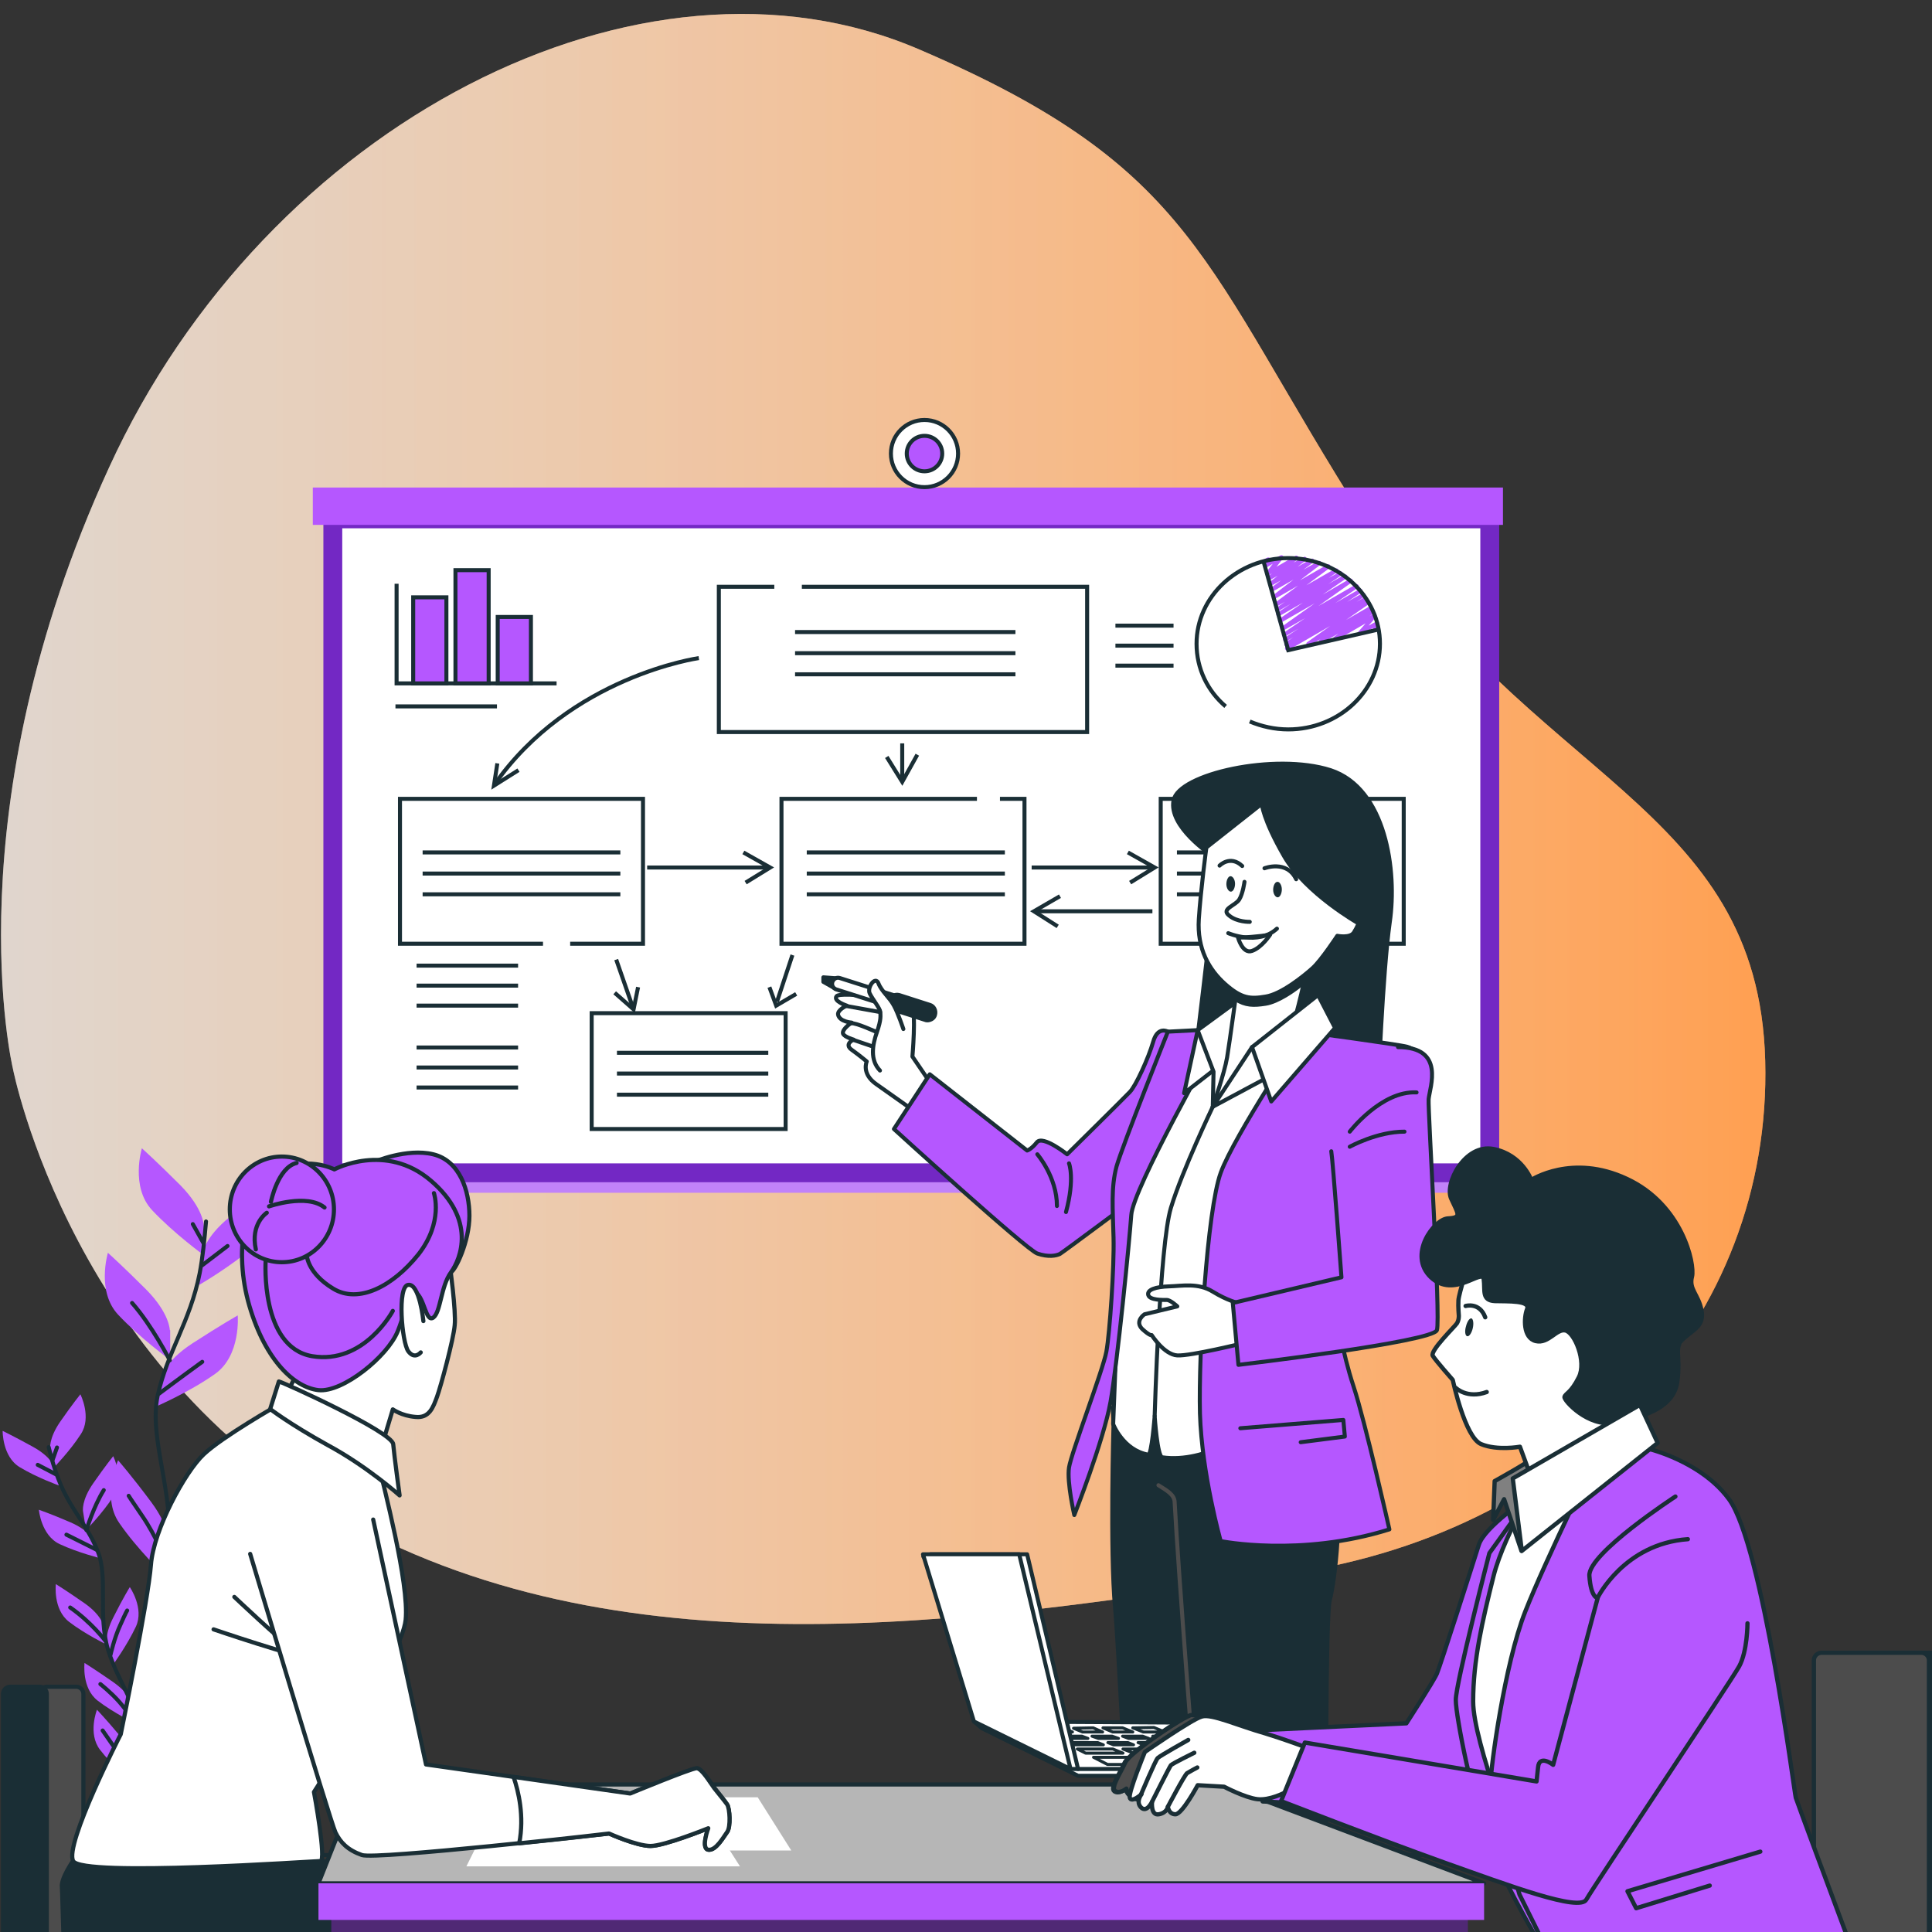 <?xml version="1.0" encoding="utf-8"?>
<!-- Generator: Adobe Illustrator 24.0.0, SVG Export Plug-In . SVG Version: 6.00 Build 0)  -->
<svg version="1.1" id="Layer_1" xmlns="http://www.w3.org/2000/svg" xmlns:xlink="http://www.w3.org/1999/xlink" x="0px" y="0px"
	 viewBox="0 0 512 512" style="enable-background:new 0 0 512 512;" xml:space="preserve">
<rect x="0" y="0" width="512" height="512" fill="#333333" stroke="none"/>
<style type="text/css">
	.st0{fill:none;stroke:#1A2E35;stroke-width:1.062;stroke-linecap:round;stroke-linejoin:round;stroke-miterlimit:10;}
	.st1{fill:url(#SVGID_1_);}
	.st2{opacity:0.7;fill:url(#SVGID_2_);}
	.st3{fill:#C182F9;}
	.st4{fill:#FFFFFF;stroke:#7328C4;stroke-width:5;stroke-linecap:round;stroke-linejoin:round;stroke-miterlimit:10;}
	.st5{fill:#B557FF;}
	.st6{fill:#FFFFFF;stroke:#1A2E35;stroke-width:1.062;stroke-linecap:round;stroke-linejoin:round;stroke-miterlimit:10;}
	.st7{fill:#B557FF;stroke:#1A2E35;stroke-width:1.062;stroke-miterlimit:10;}
	.st8{fill:none;stroke:#1A2E35;stroke-width:1.062;stroke-miterlimit:10;}
	.st9{fill:#1A2E35;stroke:#1A2E35;stroke-width:1.062;stroke-linecap:round;stroke-linejoin:round;stroke-miterlimit:10;}
	.st10{fill:#B557FF;stroke:#1A2E35;stroke-width:1.062;stroke-linecap:round;stroke-linejoin:round;stroke-miterlimit:10;}
	.st11{fill:none;stroke:#4C4C4C;stroke-width:1.062;stroke-linecap:round;stroke-linejoin:round;stroke-miterlimit:10;}
	.st12{fill:#1A2E35;}
	.st13{fill:#4C4C4C;stroke:#1A2E35;stroke-width:1.101;stroke-linecap:round;stroke-linejoin:round;stroke-miterlimit:10;}
	.st14{fill:#1A2E35;stroke:#1A2E35;stroke-width:1.101;stroke-linecap:round;stroke-linejoin:round;stroke-miterlimit:10;}
	.st15{fill:#FFFFFF;stroke:#1A2E35;stroke-width:1.101;stroke-linecap:round;stroke-linejoin:round;stroke-miterlimit:10;}
	.st16{fill:none;stroke:#1A2E35;stroke-width:1.101;stroke-linecap:round;stroke-linejoin:round;stroke-miterlimit:10;}
	.st17{fill:#B557FF;stroke:#1A2E35;stroke-width:1.101;stroke-linecap:round;stroke-linejoin:round;stroke-miterlimit:10;}
	.st18{fill:#B6B6B6;stroke:#1A2E35;stroke-width:1.101;stroke-linecap:round;stroke-linejoin:round;stroke-miterlimit:10;}
	.st19{fill:#502975;}
	.st20{fill:#FFFFFF;}
	.st21{fill:#FFFFFF;stroke:#1A2E35;stroke-width:0.797;stroke-linecap:round;stroke-linejoin:round;stroke-miterlimit:10;}
	.st22{fill:#1A2E35;stroke:#1A2E35;stroke-width:1.13;stroke-linecap:round;stroke-linejoin:round;stroke-miterlimit:10;}
	.st23{fill:#4C4C4C;stroke:#1A2E35;stroke-width:1.13;stroke-linecap:round;stroke-linejoin:round;stroke-miterlimit:10;}
	.st24{fill:#B557FF;stroke:#1A2E35;stroke-width:1.13;stroke-linecap:round;stroke-linejoin:round;stroke-miterlimit:10;}
	.st25{fill:#FFFFFF;stroke:#1A2E35;stroke-width:1.13;stroke-linecap:round;stroke-linejoin:round;stroke-miterlimit:10;}
	.st26{fill:#808080;stroke:#1A2E35;stroke-width:1.13;stroke-linecap:round;stroke-linejoin:round;stroke-miterlimit:10;}
	.st27{fill:none;stroke:#1A2E35;stroke-width:1.13;stroke-linecap:round;stroke-linejoin:round;stroke-miterlimit:10;}
	.st28{fill:none;}
	.st29{fill:#E2CCFF;}
	.st30{fill:url(#SVGID_3_);}
</style>
<line class="st0" x1="6.7" y1="491.6" x2="514.7" y2="491.6"/>
<g>
	<linearGradient id="SVGID_1_" gradientUnits="userSpaceOnUse" x1="0.257" y1="217.056" x2="467.796" y2="217.056">
		<stop  offset="0" style="stop-color:#FFF3E9;stop-opacity:0.7"/>
		<stop  offset="1" style="stop-color:#FFA052"/>
	</linearGradient>
	<path class="st1" d="M3.4,283.1c0,0,15.7,81.8,91.9,121.9c76.2,40.1,170.2,23.5,246.7,12c76.5-11.4,127.6-67.9,125.8-135.9
		c-1.8-68-62.6-74.6-106-142.9C318.4,70,317.3,44.7,243.6,13.1C169.9-18.6,70.6,32.7,28.9,123.9C-12.9,215,3.4,283.1,3.4,283.1z"/>
	<linearGradient id="SVGID_2_" gradientUnits="userSpaceOnUse" x1="0.257" y1="217.056" x2="467.796" y2="217.056">
		<stop  offset="0" style="stop-color:#FFF3E9;stop-opacity:0.7"/>
		<stop  offset="1" style="stop-color:#FFA052"/>
	</linearGradient>
	<path class="st2" d="M3.4,283.1c0,0,15.7,81.8,91.9,121.9c76.2,40.1,170.2,23.5,246.7,12c76.5-11.4,127.6-67.9,125.8-135.9
		c-1.8-68-62.6-74.6-106-142.9C318.4,70,317.3,44.7,243.6,13.1C169.9-18.6,70.6,32.7,28.9,123.9C-12.9,215,3.4,283.1,3.4,283.1z"/>
</g>
<g>
	<rect x="86.5" y="132.3" class="st3" width="310.1" height="183.8"/>
	<rect x="88.2" y="137.5" class="st4" width="306.6" height="173.3"/>
	<rect x="82.9" y="129.2" class="st5" width="315.4" height="9.9"/>
	<circle class="st6" cx="245" cy="120.2" r="8.9"/>
	<path class="st7" d="M249.7,120.2c0,2.6-2.1,4.7-4.7,4.7c-2.6,0-4.7-2.1-4.7-4.7c0-2.6,2.1-4.7,4.7-4.7
		C247.6,115.5,249.7,117.6,249.7,120.2z"/>
</g>
<g>
	<polyline class="st8" points="143.9,250.1 106,250.1 106,211.7 170.4,211.7 170.4,250.1 151.1,250.1 	"/>
	<rect x="156.8" y="268.5" class="st8" width="51.4" height="30.7"/>
	<polyline class="st8" points="265,211.7 271.5,211.7 271.5,250.1 207.1,250.1 207.1,211.7 258.9,211.7 	"/>
	<polyline class="st8" points="212.5,155.5 288.1,155.5 288.1,194 190.5,194 190.5,155.5 205.2,155.5 	"/>
	<rect x="307.6" y="211.7" class="st8" width="64.4" height="38.4"/>
	<path class="st8" d="M185.2,174.4c0,0-34.2,4.8-54.3,33.7"/>
	<line class="st8" x1="163.3" y1="254.3" x2="167.9" y2="267.5"/>
	<line class="st8" x1="210" y1="253.1" x2="205.9" y2="265.5"/>
	<polyline class="st8" points="162.9,263.1 167.9,267.5 169.1,261.6 	"/>
	<polyline class="st8" points="203.9,261.6 205.7,266.5 211,263.4 	"/>
	<polyline class="st8" points="131.8,202.3 130.9,208.2 137.4,204.1 	"/>
	<g>
		<line class="st8" x1="273.4" y1="229.9" x2="305.7" y2="229.9"/>
		<polyline class="st8" points="298.9,225.9 306,229.9 299.5,233.9 		"/>
	</g>
	<g>
		<line class="st8" x1="171.5" y1="229.9" x2="203.8" y2="229.9"/>
		<polyline class="st8" points="197,225.9 204.1,229.9 197.6,233.9 		"/>
	</g>
	<g>
		<line class="st8" x1="239.1" y1="197" x2="239.1" y2="206.8"/>
		<polyline class="st8" points="243.1,200 239.1,207.2 235,200.6 		"/>
	</g>
	<g>
		<line class="st8" x1="305.4" y1="241.5" x2="274.3" y2="241.5"/>
		<polyline class="st8" points="280.9,237.5 274,241.5 280.3,245.5 		"/>
	</g>
	<g>
		<line class="st8" x1="210.7" y1="167.5" x2="269.1" y2="167.5"/>
		<line class="st8" x1="210.7" y1="173.1" x2="269.1" y2="173.1"/>
		<line class="st8" x1="210.7" y1="178.7" x2="269.1" y2="178.7"/>
	</g>
	<g>
		<line class="st8" x1="112" y1="225.9" x2="164.4" y2="225.9"/>
		<line class="st8" x1="112" y1="231.5" x2="164.4" y2="231.5"/>
		<line class="st8" x1="112" y1="237" x2="164.4" y2="237"/>
	</g>
	<g>
		<line class="st8" x1="213.8" y1="225.9" x2="266.3" y2="225.9"/>
		<line class="st8" x1="213.8" y1="231.5" x2="266.3" y2="231.5"/>
		<line class="st8" x1="213.8" y1="237" x2="266.3" y2="237"/>
	</g>
	<g>
		<line class="st8" x1="311.9" y1="225.9" x2="364.4" y2="225.9"/>
		<line class="st8" x1="311.9" y1="231.5" x2="364.4" y2="231.5"/>
		<line class="st8" x1="311.9" y1="237" x2="364.4" y2="237"/>
	</g>
	<g>
		<line class="st8" x1="163.5" y1="279" x2="203.6" y2="279"/>
		<line class="st8" x1="163.5" y1="284.5" x2="203.6" y2="284.5"/>
		<line class="st8" x1="163.5" y1="290.1" x2="203.6" y2="290.1"/>
	</g>
	<g>
		<g>
			<path class="st5" d="M341.1,172.4c-0.2,0-0.4-0.1-0.5-0.3c-0.1-0.2-0.1-0.6,0.2-0.7l0.4-0.3l-0.1,0.1c-0.2,0.1-0.6,0.1-0.7-0.2
				c-0.1-0.2-0.1-0.6,0.2-0.7l2.1-1.4l-1.9,1.1c-0.2,0.1-0.6,0.1-0.7-0.2c-0.1-0.2-0.1-0.6,0.2-0.7l3.8-2.5l-3.6,2.1
				c-0.2,0.1-0.6,0.1-0.7-0.2c-0.2-0.2-0.1-0.6,0.2-0.7l5.9-4l-5.8,3.3c-0.2,0.1-0.6,0.1-0.7-0.2c-0.2-0.2-0.1-0.6,0.1-0.7l8.9-6.3
				l-8.9,5.1c-0.2,0.1-0.6,0.1-0.7-0.2c-0.2-0.2-0.1-0.6,0.1-0.7l6.4-4.4l-6.3,3.6c-0.2,0.1-0.6,0.1-0.7-0.2
				c-0.2-0.2-0.1-0.6,0.2-0.7l3.6-2.4l-3.4,2c-0.2,0.1-0.6,0.1-0.7-0.2c-0.2-0.2-0.1-0.6,0.2-0.7l2.3-1.6l-2.1,1.2
				c-0.2,0.1-0.6,0.1-0.7-0.2c-0.2-0.2-0.1-0.5,0.1-0.7l6.2-4.6l-6.1,3.5c-0.2,0.1-0.5,0.1-0.7-0.2c-0.2-0.2-0.1-0.5,0.1-0.7
				l5.5-4.2l-5.4,3.1c-0.2,0.1-0.6,0.1-0.7-0.2c-0.2-0.2-0.1-0.5,0.1-0.7l2.7-2l-2.5,1.4c-0.2,0.1-0.6,0.1-0.7-0.2
				c-0.2-0.2-0.1-0.5,0.1-0.7l2.2-1.7l-2,1.1c-0.2,0.1-0.5,0.1-0.7-0.2c-0.2-0.2-0.1-0.5,0.1-0.7l1.1-0.9l-0.8,0.5
				c-0.2,0.1-0.5,0.1-0.7-0.1c-0.2-0.2-0.2-0.5,0-0.7l1.7-2.2l-1.5,0.9c-0.2,0.1-0.4,0.1-0.6,0c-0.2-0.1-0.2-0.3-0.2-0.5l0.2-0.6
				c-0.2,0-0.3-0.1-0.4-0.3c-0.1-0.3-0.1-0.6,0.2-0.7l0.8-0.4c0.2-0.1,0.4-0.1,0.6,0c0.2,0.1,0.2,0.3,0.2,0.5l-0.1,0.5l2.8-1.6
				c0.2-0.1,0.5-0.1,0.7,0.1c0.2,0.2,0.2,0.5,0,0.7l-1.7,2.2l5-2.9c0.2-0.1,0.5-0.1,0.7,0.2c0.2,0.2,0.1,0.5-0.1,0.7l-1.1,0.9
				l2.7-1.5c0.2-0.1,0.5-0.1,0.7,0.2c0.2,0.2,0.1,0.5-0.1,0.7l-2.2,1.7l3.6-2.1c0.2-0.1,0.6-0.1,0.7,0.2c0.2,0.2,0.1,0.5-0.1,0.7
				l-2.7,2l4-2.3c0.2-0.1,0.5-0.1,0.7,0.2c0.2,0.2,0.1,0.5-0.1,0.7l-5.5,4.2l7.3-4.2c0.2-0.1,0.6-0.1,0.7,0.2
				c0.2,0.2,0.1,0.5-0.1,0.7l-6.2,4.6l7.7-4.4c0.2-0.1,0.6-0.1,0.7,0.2c0.2,0.2,0.1,0.6-0.2,0.7l-2.3,1.6l3-1.7
				c0.2-0.1,0.6-0.1,0.7,0.2c0.2,0.2,0.1,0.6-0.2,0.7l-3.6,2.4l4.3-2.5c0.2-0.1,0.6-0.1,0.7,0.2c0.2,0.2,0.1,0.6-0.1,0.7l-6.4,4.4
				l7.2-4.2c0.2-0.1,0.6-0.1,0.7,0.2c0.2,0.2,0.1,0.6-0.1,0.7l-8.9,6.3l9.9-5.7c0.2-0.1,0.6-0.1,0.7,0.2c0.2,0.2,0.1,0.6-0.2,0.7
				l-5.9,4l6.4-3.7c0.2-0.1,0.6-0.1,0.7,0.2c0.1,0.2,0.1,0.6-0.2,0.7l-3.8,2.5l4.1-2.3c0.2-0.1,0.6-0.1,0.7,0.2
				c0.1,0.2,0.1,0.6-0.2,0.7l-2.1,1.4l2.2-1.3c0.3-0.1,0.6-0.1,0.7,0.2c0.1,0.2,0.1,0.6-0.2,0.7l-0.4,0.3l0.5-0.3
				c0.2-0.1,0.6-0.1,0.7,0.2c0.2,0.2,0.1,0.6-0.1,0.7l-6.2,4.3l6.4-3.7c0.2-0.1,0.6-0.1,0.7,0.2c0.2,0.2,0.1,0.6-0.2,0.7l-0.1,0.1
				l0,0c0.2-0.1,0.6-0.1,0.7,0.2c0.2,0.2,0.1,0.6-0.1,0.7l-1.2,0.8l1.1-0.6c0.2-0.1,0.5-0.1,0.7,0.1c0.2,0.2,0.2,0.5,0,0.7l-2,2.3
				l2-1.1c0.2-0.1,0.4-0.1,0.6,0.1c0.2,0.1,0.2,0.4,0.1,0.6l-0.2,0.5c0.2,0,0.4,0.1,0.5,0.3c0.1,0.3,0.1,0.6-0.2,0.7l-1.1,0.6
				c-0.2,0.1-0.4,0.1-0.6-0.1c-0.2-0.1-0.2-0.4-0.1-0.6l0.2-0.4l-3.3,1.9c-0.2,0.1-0.5,0.1-0.7-0.1c-0.2-0.2-0.2-0.5,0-0.7l2-2.3
				l-7.8,4.5c-0.2,0.1-0.6,0.1-0.7-0.2c-0.2-0.2-0.1-0.6,0.1-0.7l1.2-0.9l-4.4,2.5c-0.2,0.1-0.6,0.1-0.7-0.2
				c-0.2-0.2-0.1-0.6,0.2-0.7l0.1-0.1l-2.9,1.7c-0.2,0.1-0.6,0.1-0.7-0.2c-0.2-0.2-0.1-0.6,0.1-0.7l6.1-4.3l-10.9,6.3
				C341.3,172.3,341.2,172.4,341.1,172.4z"/>
		</g>
	</g>
	<path class="st8" d="M324.8,187.2c-4.8-4.1-7.7-10-7.7-16.6c0-12.5,10.9-22.7,24.3-22.7c13.4,0,24.3,10.2,24.3,22.7
		c0,12.5-10.9,22.7-24.3,22.7c-3.6,0-7.1-0.8-10.2-2.1"/>
	<line class="st8" x1="295.6" y1="165.8" x2="311" y2="165.8"/>
	<line class="st8" x1="295.6" y1="171.1" x2="311" y2="171.1"/>
	<line class="st8" x1="295.6" y1="176.4" x2="311" y2="176.4"/>
	<line class="st8" x1="110.4" y1="255.9" x2="137.3" y2="255.9"/>
	<line class="st8" x1="110.4" y1="261.2" x2="137.3" y2="261.2"/>
	<line class="st8" x1="104.8" y1="187.2" x2="131.7" y2="187.2"/>
	<line class="st8" x1="110.4" y1="266.5" x2="137.3" y2="266.5"/>
	<line class="st8" x1="110.4" y1="277.6" x2="137.3" y2="277.6"/>
	<line class="st8" x1="110.4" y1="282.9" x2="137.3" y2="282.9"/>
	<line class="st8" x1="110.4" y1="288.2" x2="137.3" y2="288.2"/>
	<polyline class="st8" points="334.8,148.6 341.4,172.3 365.4,166.8 	"/>
	<polyline class="st8" points="105.1,154.7 105.1,181.1 147.5,181.1 	"/>
	<rect x="109.5" y="158.3" class="st7" width="8.8" height="22.8"/>
	<rect x="131.9" y="163.5" class="st7" width="8.8" height="17.6"/>
	<rect x="120.7" y="151.1" class="st7" width="8.8" height="30"/>
</g>
<g>
	<g>
		<g>
			<path class="st5" d="M54,324.8c0,0,0-4.4-6.2-10.7c-6.2-6.2-10.2-9.8-10.2-9.8s-3.1,10.2,2.7,16.4c5.8,6.2,13.8,12,13.8,12V324.8
				z"/>
			<path class="st5" d="M45,352.5c0,0,0-4.4-6.2-10.7c-6.2-6.2-10.2-9.8-10.2-9.8s-3.1,10.2,2.7,16.4c5.8,6.2,13.8,12,13.8,12V352.5
				z"/>
			<path class="st5" d="M53.6,332.4c0,0,0.5-4.4,7.3-9.9c6.8-5.5,11.2-8.6,11.2-8.6s2,10.5-4.4,16.1c-6.4,5.6-14.9,10.5-14.9,10.5
				L53.6,332.4z"/>
			<path class="st5" d="M42.7,365.1c0,0,0.9-4.3,8.3-9.1c7.4-4.8,12-7.4,12-7.4s0.9,10.6-6,15.5c-6.9,4.9-16,8.8-16,8.8L42.7,365.1z
				"/>
			<path class="st5" d="M44.8,400.8c0,0,0-4.4,6.2-10.7c6.2-6.2,10.2-9.8,10.2-9.8s3.1,10.2-2.7,16.4c-5.8,6.2-13.8,12-13.8,12
				V400.8z"/>
			<path class="st5" d="M44.7,409.5c0,0,0.6-4.4-4.6-11.4S31.3,387,31.3,387s-4.5,9.7,0.3,16.6c4.8,7,11.9,13.8,11.9,13.8
				L44.7,409.5z"/>
			<path class="st5" d="M38.6,435.3c0,0,0-4.4,6.2-10.7c6.2-6.2,10.2-9.8,10.2-9.8s3.1,10.2-2.7,16.4c-5.8,6.2-13.8,12-13.8,12
				V435.3z"/>
			<path class="st5" d="M42.7,458.8c0,0-1.1-4.3,3.3-11.9c4.4-7.6,7.4-12,7.4-12s5.6,9.1,1.6,16.6c-4,7.5-10.3,15.1-10.3,15.1
				L42.7,458.8z"/>
		</g>
		<path class="st0" d="M54.6,323.7c-0.4,4.7-0.9,9.7-1.7,13.8c-2.5,12.7-8.6,20.9-11.1,32.3c-2.5,11.5,4.6,26.2,2.7,41
			c-1.9,14.7-7.6,22.9-6,32.7c1.6,9.8,10.2,36.4,10.2,36.4"/>
		<line class="st0" x1="53.6" y1="335.3" x2="60.3" y2="330.2"/>
		<line class="st0" x1="53.9" y1="329.4" x2="51.1" y2="324.4"/>
		<path class="st0" d="M42.2,369.3c0,0,5.6-4.2,11.4-8.4"/>
		<path class="st0" d="M45,360.5c0,0-4.7-9.2-10-15.2"/>
		<path class="st0" d="M45,407.1c0,0,4.4-8.6,12-16"/>
		<path class="st0" d="M43.9,413.4c0,0-2.8-6.7-6.1-11.5c-3.3-4.8-3.7-5.5-3.7-5.5"/>
		<path class="st0" d="M38.6,443.5c0,0,2.2-5.7,5-10.2c2.8-4.5,6.5-8.6,6.5-8.6"/>
		<path class="st0" d="M44.7,466.5c0,0-0.7-5.3,1.7-9.8c2.3-4.5,5-10.4,6.1-12.8"/>
	</g>
	<g>
		<g>
			<path class="st5" d="M13.3,384.1c0,0-0.5-2.8,2.7-7.4s5.3-7.2,5.3-7.2s3.1,6.1,0.1,10.6c-2.9,4.5-7.3,9-7.3,9L13.3,384.1z"/>
			<path class="st5" d="M22,400.5c0,0-0.5-2.8,2.7-7.4c3.2-4.6,5.3-7.2,5.3-7.2s3.1,6.1,0.1,10.6c-2.9,4.5-7.3,9-7.3,9L22,400.5z"/>
			<path class="st5" d="M14.4,388.8c0,0-0.8-2.7-5.7-5.4c-4.9-2.7-8-4.2-8-4.2s-0.1,6.8,4.5,9.6c4.6,2.8,10.5,4.9,10.5,4.9
				L14.4,388.8z"/>
			<path class="st5" d="M24.8,408.2c0,0-1.1-2.6-6.2-4.8c-5.1-2.2-8.3-3.3-8.3-3.3s0.6,6.8,5.5,9.1c4.9,2.3,11,3.8,11,3.8
				L24.8,408.2z"/>
			<path class="st5" d="M27.4,430.8c0,0-0.5-2.8-5.1-6s-7.5-5-7.5-5s-0.8,6.7,3.5,10c4.3,3.3,9.9,6,9.9,6L27.4,430.8z"/>
			<path class="st5" d="M28.4,436.2c0,0-0.9-2.7,1.7-7.7c2.5-5,4.3-7.9,4.3-7.9s3.9,5.6,1.6,10.5c-2.3,4.9-6,10-6,10L28.4,436.2z"/>
			<path class="st5" d="M36.2,458.7c0,0,0.3-2.8,4.7-6.3c4.4-3.5,7.2-5.4,7.2-5.4s1.2,6.7-2.9,10.2c-4.1,3.5-9.6,6.6-9.6,6.6
				L36.2,458.7z"/>
			<path class="st5" d="M35,451.7c0,0-0.5-2.8-5.1-6c-4.6-3.2-7.5-5-7.5-5s-0.8,6.7,3.5,10c4.3,3.3,9.9,6,9.9,6L35,451.7z"/>
			<path class="st5" d="M35,466.9c0,0,0.2-2.8-3.4-7.1c-3.6-4.3-5.9-6.7-5.9-6.7s-2.5,6.3,0.8,10.6c3.3,4.3,8.1,8.3,8.1,8.3
				L35,466.9z"/>
		</g>
		<path class="st0" d="M12.9,383.5c0.7,2.9,1.6,6,2.6,8.5c2.9,7.7,7.7,12.2,10.4,19.1c2.8,6.9,0,16.9,2.7,26
			c2.8,9,7.3,13.5,7.3,19.9c0,6.3-2.5,24-2.5,24"/>
		<line class="st0" x1="14.8" y1="390.7" x2="10" y2="388.2"/>
		<line class="st0" x1="13.9" y1="387" x2="15.1" y2="383.6"/>
		<path class="st0" d="M25.6,410.7c0,0-4-2-8-4"/>
		<path class="st0" d="M22.9,405.5c0,0,1.9-6.3,4.6-10.6"/>
		<path class="st0" d="M27.9,434.8c0,0-3.7-4.9-9.3-8.8"/>
		<path class="st0" d="M29.3,438.5c0,0,1-4.5,2.6-7.9c1.5-3.4,1.8-3.8,1.8-3.8"/>
		<path class="st0" d="M35.7,461.7c0,0,3.2-3.9,5.1-5.3c2-1.4,3.3-2.9,3.3-2.9"/>
		<path class="st0" d="M35.9,456.9c0,0-2-3.3-4.3-5.9c-2.2-2.5-5-4.7-5-4.7"/>
		<path class="st0" d="M34.5,471.9c0,0-0.2-3.4-2.1-6c-2-2.6-4.3-6-5.2-7.3"/>
	</g>
</g>
<g>
	<g>
		<g>
			<path class="st6" d="M246.7,287.2l-4.9-7.2c0,0,1-11.6-0.1-13.4c-1.1-1.8-19-3.9-20-2.6c-1,1.3,2.7,2.5,2.7,2.5s-2.5,1.1-2.3,2.4
				c0.4,1.9,3.6,2.1,3.6,2.1s-2.6,1.7-2.3,2.9c0.3,0.9,2.8,1.6,2.8,1.6s-2.6,1.2-0.5,2.7s4,3.1,4,3.1s-1.5,3.2,2.5,6
				c4,2.8,11,7.8,11,7.8L246.7,287.2z"/>
			<path class="st9" d="M222.2,259.3l-4-0.3l0,1.2l3.2,1.8C221.4,262,222.1,258.9,222.2,259.3z"/>
			<g>
				<path class="st6" d="M237.8,267.3c-0.2,0-0.3,0-0.5-0.1l-15.7-5c-0.8-0.3-1.3-1.1-1-2c0.3-0.8,1.1-1.3,2-1l15.7,5
					c0.8,0.3,1.3,1.1,1,2C239,266.8,238.4,267.3,237.8,267.3z"/>
			</g>
			<g>
				<path class="st9" d="M245.9,270.4c-0.2,0-0.5,0-0.7-0.1l-8.1-2.6c-1.1-0.3-1.7-1.5-1.4-2.6c0.3-1.1,1.5-1.7,2.6-1.4l8.1,2.6
					c1.1,0.3,1.7,1.5,1.4,2.6C247.6,269.8,246.8,270.3,245.9,270.4z"/>
			</g>
			<path class="st6" d="M239.4,272.7c0,0-1.4-4.2-2.5-6.2c-1.1-2.1-3.3-3.8-4.1-5.9c-0.8-2.1-3.1,1.1-2.3,2.7
				c0.8,1.6,2.7,3.9,2.8,4.9c0,1,0.3,1.8-0.9,5.3c-1.2,3.4-1.9,7.4,0.8,10.2"/>
			<line class="st0" x1="224.3" y1="266.6" x2="233.2" y2="268.2"/>
			<path class="st0" d="M225.6,271.2c1-0.3,6.7,2.3,6.7,2.3"/>
			<line class="st0" x1="226.2" y1="275.6" x2="230.9" y2="277.2"/>
		</g>
		<path class="st10" d="M309.5,273.4c0,0-2.7-1.6-3.9,2.7c-1.2,4.2-4.6,11.7-6.2,13.3c-1.5,1.6-16.6,16.5-16.6,16.5s-6.4-5.1-8-3.2
			c-1.5,1.9-2.6,2.2-2.6,2.2l-25.8-20.2l-9.5,14.5c0,0,35.1,32,38,33c2.9,1,5,0.6,6,0.1c1-0.6,20.3-15,20.3-15s11.7-37.9,12.8-39.2
			C315.1,276.6,309.5,273.4,309.5,273.4z"/>
		<path class="st10" d="M274.9,305.9c0,0,5.2,6,5.2,13.7"/>
		<path class="st10" d="M283.3,308.3c0,0,1.6,4-0.8,12.9"/>
	</g>
	<path class="st9" d="M321,226.6c0,0-11.4-7.5-10-14.5c1.3-7,26.9-12.7,41.6-8c14.7,4.8,17.7,26.7,15.7,40.3
		c-1.9,13.6-3.1,44.5-3.1,44.5l-49.8,1.5c0,0,4.6-36.2,5.6-47.7C321.9,231.3,321,226.6,321,226.6z"/>
	<g>
		<path class="st9" d="M295.5,426.1c1,10.8,3.1,58.5,4.2,65.6h51.8c-0.1-8.1-0.2-63.1,0.9-67.6c1.5-5.6,3.5-24.4,1.3-35.1
			c-2.3-10.7-5.1-15.9-5.1-15.9l-53.7-0.1l0.2,4.4C295.1,377.4,294.1,410.7,295.5,426.1z"/>
		<path class="st11" d="M307,393.6c2.2,1.4,4.3,2.5,4.3,4.6c1,18.9,5.2,71.9,6.7,91"/>
	</g>
	<g>
		<path class="st6" d="M322.4,272.7l26.3,1c0,0-21.1,32.5-20.9,50.3c0.2,17.8,3.7,54.8,3.7,54.8s-11.6,9.1-23.5,7.4
			c-1.3-0.2-2-10.9-2-10.9s-0.8,10.4-1.7,10.2c-6.7-1.2-9.3-8.1-9.3-8.1l1.4-35.7c0,0,0-23.4,2.6-30.2c2.6-6.7,20.3-36.6,20.3-36.6
			L322.4,272.7z"/>
		<path class="st0" d="M321.4,293.3c0,0-8.1,16.9-11.1,26.8c-3,9.9-4.3,55.1-4.3,55.1"/>
	</g>
	<g>
		<path class="st10" d="M345.5,273.4c0,0-18.4,27.5-22,37.4c-3.6,9.9-5.9,47.8-5.5,63.8c0.5,16.1,5.5,33.8,5.5,33.8
			s21.1,4.3,44.7-3.1c0,0-6.4-28.5-9.5-37.9c-3.1-9.4-4.4-18.8-4.4-18.8s21.1-67.5,21.1-68.5c0-1-0.4-2.1-2.5-2.7
			S345.5,273.4,345.5,273.4z"/>
		<polyline class="st10" points="328.7,378.5 356,376.3 356.4,380.7 344.7,382.2 		"/>
	</g>
	<path class="st10" d="M322.2,276.2c0,0-22,38.8-22.4,45.8c-0.5,7-3.7,39.3-5.5,49.5c-1.8,10.2-9.6,30-9.6,30s-2-8.7-1.4-12.6
		c0.6-3.9,9-25.8,9.9-30.7c0.9-4.9,2.1-22.5,1.9-30.2c-0.2-7.7-0.7-13.3,0.8-18.9c1.6-5.6,13.6-35.7,13.6-35.7l17.5-0.9L322.2,276.2
		z"/>
	<g>
		<polygon class="st6" points="317.4,273 313.8,289.7 323.2,282.4 		"/>
		<polygon class="st6" points="328.6,264.8 317.4,273 321.6,284 321.4,293.3 334.1,274.5 		"/>
	</g>
	<path class="st6" d="M328,260.4c0,0-2.1,15.6-2.8,19.8c-0.7,4.2-3.8,13.1-3.8,13.1s19.9-19.3,20.9-20.9c1-1.6,4.4-17,4.4-17
		S333.9,260.3,328,260.4z"/>
	<path class="st9" d="M327.4,264.8c2.7,1.7,4.8,1.7,8,1.2c3.2-0.5,7.5-3.4,10.3-5.8c0.6-2.7,1.1-4.8,1.1-4.8s-12.8,4.8-18.8,5
		C328,260.4,327.7,262.3,327.4,264.8z"/>
	<g>
		<path class="st6" d="M334.4,213l-14.7,11.6c0,0-1.5,11.2-2,19c-0.5,7.8,2.7,13.4,7,17.2c4.3,3.8,6.6,4,10.7,3.3
			c4.1-0.6,10.2-5.5,12.5-7.6c2.3-2.1,6.5-8.5,6.5-8.5s3.4,0.7,4.4-0.9c1-1.6,1.2-2.4,1.2-2.4s-14-7.9-19.7-17.8
			S334.4,213,334.4,213z"/>
		<g>
			<path class="st0" d="M329.8,233.7c0,0-0.4,3.1-1.4,4.7c-1,1.6-4.9,2.5-2.7,4.2c2.1,1.8,5.5,1.7,5.5,1.7"/>
			<path class="st0" d="M325.5,247.3c0,0,7.9,3.4,12.9-1.2"/>
			<path class="st0" d="M328.1,248.5c0,0,1.2,4.4,3.7,3.5c2.6-0.9,4.8-4.3,4.8-4.3S333.3,248.3,328.1,248.5z"/>
			<path class="st12" d="M339.7,235.7c0,1.1-0.5,2.1-1.1,2.1c-0.6,0-1.2-0.9-1.2-2c0-1.1,0.5-2.1,1.1-2.1
				C339.1,233.6,339.7,234.6,339.7,235.7z"/>
			<path class="st12" d="M327.3,234.2c0,1.1-0.5,2.1-1.1,2.1s-1.2-0.9-1.2-2c0-1.1,0.5-2.1,1.1-2.1
				C326.7,232.2,327.3,233.1,327.3,234.2z"/>
			<path class="st0" d="M323.2,229.4c0,0,2.8-2.9,6,0.1"/>
			<path class="st0" d="M335.1,230.1c0,0,5.9-2.3,8.4,2.9"/>
		</g>
	</g>
	<g>
		<polygon class="st6" points="331.8,277.5 321.4,293.3 336.7,285.1 		"/>
		<polygon class="st6" points="349.3,263.7 331.8,277.5 336.9,291.9 353.8,272.4 		"/>
	</g>
	<g>
		<path class="st6" d="M328.1,345.3c0,0-2.8-0.6-6.7-3s-8.1-1.5-11.6-1.4c-3.5,0.1-5.9,0.9-5.5,2.3c0.4,1.4,3.9,1.3,4.9,1.3
			c1,0,2.8,1.7,2.8,1.7l-8.7,2.1c0,0-2.7,1.8-0.6,3.9c2.2,2,2.5,1.6,2.5,1.6s3.3,5.2,6.8,5.4c3.5,0.2,17.7-3.3,17.7-3.3L328.1,345.3
			z"/>
		<path class="st10" d="M352.8,305.1c0.4,2.1,2.7,33.4,2.7,33.4l-28.8,6.8l1.5,16.4c0,0,51.6-6.1,52.6-9.2c1-3.2-2.4-58-2.2-61.2
			c0.3-3.2,4.5-13.8-8.1-13.8"/>
		<path class="st10" d="M357.7,299.9c0,0,8.4-10.9,17.7-10.4"/>
		<path class="st10" d="M357.7,303.9c0,0,7.2-4,14.5-4"/>
	</g>
</g>
<g>
	<g>
		<path class="st13" d="M22.1,512.6v-63.7c0-1.1-0.9-1.9-1.9-1.9h-7.8c-1.1,0-1.9,0.9-1.9,1.9v63.7H22.1z"/>
		<g>
			<path class="st14" d="M12.4,512.6v-63.7c0-1.1-0.9-1.9-1.9-1.9H2.7c-1.1,0-1.9,0.9-1.9,1.9v63.7H12.4z"/>
		</g>
	</g>
	<g>
		<path class="st14" d="M16.8,512.6h139.4c-1.2-2.6-2.7-4.9-4.8-6.2c-6.3-4-66.5-13.3-66.5-13.3l-62.5-1l-3,1c0,0-3.3,4.7-3,7
			C16.5,501.3,16.6,507,16.8,512.6z"/>
		<g>
			<path class="st15" d="M73.6,372.4c0,0-14.6,8.3-19.6,13c-5,4.7-13.3,20-14,29.3c-0.7,9.3-8,44.9-8,44.9s-15,29.3-12.6,33.6
				c2.3,4.3,63.9,0,65.5,0c1.7,0-1.7-18.3-1.7-18.3s23.3-35.9,24.3-45.6s-6-35.9-7.3-41.9C98.9,381.4,76.6,371.1,73.6,372.4z"/>
			<g>
				<path class="st16" d="M62.1,423.2c0,0,11.6,11,16.5,14.7"/>
				<path class="st16" d="M56.6,431.8c0,0,21.4,7.3,26.9,8"/>
			</g>
		</g>
		<g>
			<path class="st15" d="M119.2,335.2c0,0,1.7,12.3,1.3,16c-0.3,3.7-3.7,16.3-4.7,19c-1,2.7-2,5.7-5.7,5.3c-3.7-0.3-6-2-6-2
				l-3.7,12.3l-25.3-14.6l3.3-6.7c0,0-3.7-6-4.7-16c-1-10,4.7-21.3,12-25.6c7.3-4.3,20-2.7,23.6,0.3
				C113.2,326.2,119.2,335.2,119.2,335.2z"/>
			<path class="st15" d="M73.9,366.1c1.3,0.3,29.9,13.3,30.3,16.6c0.3,3.3,1.7,13.6,1.7,13.6s-8.6-7.7-19-13.3
				c-10.3-5.7-15.3-9.6-15.3-9.6L73.9,366.1z"/>
			<g>
				<path class="st17" d="M99.2,307.9c0,0,8.6-3.7,15.6-2c7,1.7,9.6,9.6,9.6,16.3c0,6.7-3.7,14.6-5,15c-1.3,0.3-4.7-15.6-11-20.3
					C102.2,312.2,99.2,307.9,99.2,307.9z"/>
				<g>
					<path class="st17" d="M88.6,309.9c0,0,13.6-7.3,25.6,3c12,10.3,8,20.6,5.3,24.3c-2.7,3.7-2.7,10.6-4.7,12
						c-2,1.3-2.3-5.3-4.7-6.7c-2.3-1.3-2,3.7-4.7,10.3c-2.7,6.7-14.6,16.3-21,15.6c-6.3-0.7-14-7.7-18.3-22.3
						c-4.3-14.6-1.3-30.3,6.7-35.3C80.9,305.9,88.6,309.9,88.6,309.9z"/>
					<path class="st16" d="M115,316.2c0,0,2.6,7.6-4.1,16.2c-6.8,8.5-15.9,13.2-22.6,9.1c-6.8-4.1-7-8.8-7-8.8"/>
					<path class="st16" d="M70.4,334.1c0,0-1.5,22.9,12.3,25.3c13.8,2.3,21.4-12,21.4-12"/>
				</g>
				<g>
					<ellipse class="st17" cx="74.7" cy="320.5" rx="13.8" ry="14"/>
					<path class="st16" d="M71.8,318.5c0,0,1.8-9.1,6.8-10.3"/>
					<path class="st16" d="M71.3,319.7c0,0,10-3.5,14.7,0.3"/>
					<path class="st16" d="M70.7,321.4c0,0-4.4,2.9-2.9,9.7"/>
				</g>
			</g>
			<path class="st15" d="M112.2,350.1c0,0-1-10-4-9.6c-3,0.3-1.7,15.3,0,17.6c1.7,2.3,3.3,0.3,3.3,0.3"/>
		</g>
	</g>
	<g>
		<polygon class="st18" points="393.3,499.1 84.4,499.1 94.8,472.9 323.8,472.9 		"/>
		<rect x="87.8" y="504.4" class="st19" width="301.2" height="8.3"/>
		<rect x="84.4" y="499.1" class="st5" width="308.9" height="9.7"/>
	</g>
	<g>
		<polygon class="st20" points="200.8,476.3 209.7,490.4 137.2,490.4 144.3,476.3 		"/>
		<polygon class="st20" points="187.1,480.5 196.1,494.6 123.6,494.6 130.6,480.5 		"/>
	</g>
	<g>
		<path class="st15" d="M98.9,402.7l14,64.9l54.2,7.7c0,0,16.3-6.7,17.6-6.7s3.7,4,4.7,5.3c1,1.3,2.7,3.3,3.3,4.3c0.7,1,1,6,0,7.3
			c-1,1.3-3,5-5,4.7c-2-0.3,0-5.7,0-5.7s-11.6,4.7-15.3,4.7c-3.7,0-11-3.3-11-3.3s-61.9,7-65.5,5.7c-3.7-1.3-5.7-3.3-7-6
			c-1.3-2.7-22.6-73.8-22.6-73.8"/>
		<path class="st15" d="M189.3,473.9c-1-1.3-3.3-5.3-4.7-5.3s-17.6,6.7-17.6,6.7l-30.9-4.4c1.3,3.8,2.9,10.4,1.5,17.6
			c12.9-1.3,23.8-2.6,23.8-2.6s7.3,3.3,11,3.3c3.7,0,15.3-4.7,15.3-4.7s-2,5.3,0,5.7c2,0.3,4-3.3,5-4.7c1-1.3,0.7-6.3,0-7.3
			C192,477.2,190.3,475.2,189.3,473.9z"/>
	</g>
</g>
<g>
	<polygon class="st6" points="285.7,470.6 342.2,470.6 342.2,468.8 258.1,456.2 260.2,458 	"/>
	<polygon class="st6" points="285.7,468.8 342.2,468.8 312.4,456.5 260.2,456.2 	"/>
	<g>
		<polygon class="st21" points="294.9,459 300.2,459 297.5,457.9 292.3,457.9 		"/>
		<polygon class="st21" points="305.7,463.5 308.4,464.6 313.7,464.6 311,463.5 		"/>
		<polygon class="st21" points="315.5,461.8 309.6,461.8 311.2,462.4 317.1,462.4 		"/>
		<polygon class="st21" points="303.2,462.4 308.5,462.4 306.9,461.8 301.6,461.8 		"/>
		<polygon class="st21" points="307.1,460.7 312.9,460.7 311.3,460.1 305.5,460.1 		"/>
		<polygon class="st21" points="286.9,459 292.2,459 289.7,457.9 284.5,458 		"/>
		<polygon class="st21" points="297.5,460.1 299.1,460.7 304.4,460.7 302.8,460.1 		"/>
		<polygon class="st21" points="323.4,467.6 329.5,467.6 324.9,465.7 318.9,465.7 		"/>
		<polygon class="st21" points="310.9,465.7 315.4,467.6 320.7,467.6 316.2,465.7 		"/>
		<polygon class="st21" points="302.9,465.7 307.3,467.6 312.6,467.6 308.2,465.7 		"/>
		<polygon class="st21" points="300.1,465.7 289.8,465.7 293.5,467.6 304.6,467.6 		"/>
		<polygon class="st21" points="303,459 308.7,459 305.8,457.8 300.2,457.9 		"/>
		<polygon class="st21" points="313.7,463.5 316.4,464.6 322.4,464.6 319.6,463.5 		"/>
		<polygon class="st21" points="305.7,464.6 302.9,463.5 297.6,463.5 300.4,464.6 		"/>
		<polygon class="st21" points="284.2,459 281.8,458 274.8,458.1 276.6,459 		"/>
		<polygon class="st21" points="298.9,461.8 293.6,461.8 295.1,462.4 300.4,462.4 		"/>
		<polygon class="st21" points="289.4,460.1 291.1,460.7 296.4,460.7 294.7,460.1 		"/>
		<polygon class="st21" points="292.4,462.4 290.9,461.8 282.1,461.8 283.4,462.4 		"/>
		<polygon class="st21" points="280,460.7 288.3,460.7 286.7,460.1 278.7,460.1 		"/>
		<polygon class="st21" points="294.9,463.5 285.5,463.5 287.7,464.6 297.6,464.6 		"/>
	</g>
	<polygon class="st6" points="285.7,468.8 283.7,468.8 244.7,412.5 246.6,411.9 272.2,411.9 	"/>
	<polygon class="st6" points="283.7,468.8 258.1,456.2 244.6,411.9 270.1,411.9 	"/>
</g>
<g>
	<g>
		<path class="st22" d="M520.8,512.6V440c0-1.1-0.9-2-2-2h-26.5c-1.1,0-2,0.9-2,2v72.7H520.8z"/>
		<path class="st23" d="M511.2,512.6V440c0-1.1-0.9-2-2-2h-26.5c-1.1,0-2,0.9-2,2v72.7H511.2z"/>
	</g>
	<g>
		<g>
			<path class="st24" d="M405.1,396.8c0,0-11.7,7.8-13.2,12.6c-1.5,4.8-10.2,32-11.1,34.1c-0.9,2.1-8.1,13.2-8.1,13.2l-38.3,1.8
				c0,0-17.3-3.9-18.8-3.9c-1.5,0-16.4,9.9-17.6,12.6c-1.2,2.7-3.9,6.6-2.7,7.5c1.2,0.9,3-0.6,3-0.6s0.6,4.2,8.1,2.7
				c7.5-1.5,15-6.9,15-6.9s9.3,4.5,12.9,3.6c0.1,0,0.2-0.1,0.3-0.1v4c0,0,50.5,2.7,52.6,2.1s13.2-14.1,13.2-14.1l12.9-69.4
				C413.2,395.9,412.6,389.3,405.1,396.8z"/>
			<path class="st23" d="M335.4,459.4l-0.7-1l-0.1,0c0,0-17.3-3.9-18.8-3.9c-1.5,0-16.4,9.9-17.6,12.6c-1.2,2.7-3.9,6.6-2.7,7.5
				c1.2,0.9,3-0.6,3-0.6s0.6,4.2,8.1,2.7c7.5-1.5,15-6.9,15-6.9s9.3,4.5,12.9,3.6c0.1,0,0.2-0.1,0.3-0.1v4L335.4,459.4z"/>
			<path class="st24" d="M406.6,512.6h1.2c-0.9-2.2-1.7-4.2-2-5.2c-1-3.2-12.4-44.7-13.7-50.8c-1.3-6.1-0.6-14.7,2.6-26.8
				c3.2-12.1,10.6-33,10.6-33l-10.6,14.8c0,0-8.9,34.5-8.9,38.9s4.5,27.1,8.9,38.3C397.1,495.3,402.5,505.4,406.6,512.6z"/>
		</g>
		<path class="st25" d="M409.9,388.4c0,0-11.1,17.3-14.1,29.3c-3,12-5.4,22.4-5.4,33.2c0,10.8,12,41.3,13.8,45.1
			c1.8,3.9,21.2,5.1,27.2-13.5c6-18.5,8.7-72.1,5.1-84.3C432.9,386,417.4,380.4,409.9,388.4z"/>
		<path class="st26" d="M406.8,385.9c-0.7,1.1-10.7,6.6-10.7,6.6l-0.4,10.3l2.9-5.5l4.6,13.7l4.9-25.4L406.8,385.9z"/>
		<g>
			<path class="st24" d="M407.9,512.6h81.4c-2.7-7.2-13-34.9-13.4-36.2c-0.4-1.5-8.8-67-17.7-79.1c-8.8-12.1-29.4-16.6-33.8-14
				c0,0-14.7,29.8-20.2,43.8c-5.5,14-9.2,41.6-9.2,45.6s7.7,29.4,7.7,29.4L407.9,512.6z"/>
			<polyline class="st27" points="466.5,490.7 431.3,501.2 433.6,505.7 453.1,499.7 			"/>
		</g>
		<g>
			<g>
				<path class="st25" d="M389.4,334.1c0,0-2.8,8.7-2.9,10.5c-0.1,1.8,0.1,4,0.1,4s0.1,1.1-0.5,2.1c-0.6,0.9-7.2,7.3-6.4,8.6
					c0.8,1.3,5.3,6.4,5.3,6.4s3.2,15.2,7.5,17c4.3,1.8,10.3,0.7,10.3,0.7l2.2,6l26.7-8.8l-0.4-8.8c0,0,2.7-15.6-0.4-26.9
					S401.2,321.4,389.4,334.1z"/>
				<path class="st12" d="M390.3,352c-0.3,1.3-1,2.3-1.5,2.1c-0.5-0.1-0.7-1.3-0.3-2.6c0.3-1.3,1-2.3,1.5-2.1
					C390.4,349.6,390.6,350.7,390.3,352z"/>
				<path class="st25" d="M388.4,346.1c0,0,3.7-1.1,5.2,3"/>
				<path class="st25" d="M385.8,367.8c0,0,3,3,8.2,1.1"/>
			</g>
			<path class="st22" d="M405.8,312.7c0,0-2.4-6.7-10-8.2c-7.6-1.5-13.1,9.2-11.2,13.2c1.9,4.1,2.8,5-0.9,5.2
				c-3.7,0.2-10.7,9.7-4.5,15.6c6.2,5.8,13.6-2.5,14,0.5c0.4,3-0.6,5.6,2.9,5.8c3.6,0.1,9.5-0.2,8.6,2.1c-0.9,2.3-1.1,7.7,2.3,8.5
				c3.4,0.8,5.5-3.4,7.9-2.8c2.4,0.6,5.6,8.2,3.5,12.4c-2.1,4.2-3.5,4.2-3.8,5.2c-0.2,1,6.4,8.1,13.2,6.8
				c6.8-1.3,15.7-3.5,16.7-10.8s-1.1-9,1.7-11.5s5.5-3.4,4.7-7.5c-0.8-4.2-3.4-5.5-2.5-8.9c0.8-3.4-2.6-19.1-17.3-25.9
				C416.6,305.6,405.8,312.7,405.8,312.7z"/>
		</g>
		<polygon class="st25" points="434.6,372.3 400.9,391.8 403.3,411 439.3,382.4 		"/>
		<g>
			<g>
				<path class="st25" d="M346.5,463.2c0,0-6.8-2.5-11.1-3.8c-7.4-2.1-14.3-5.3-16.9-4.5c-2.6,0.7-15.1,9.4-15.1,9.4
					s-4.4,10.7-4,12.1c0.4,1.5,3.1-0.9,3.1-0.9s-1.6,2-0.1,3.5c1.5,1.5,2.9-1.5,2.9-1.5s-0.4,3.7,1.8,3.3c2.2-0.4,2.4-2,2.4-2
					s0.2,2,2,2c1.8,0,5.9-7.7,5.9-7.7l7,0.4c0,0,5.5,2.9,8.8,3.3c3.3,0.4,7.4-1.8,7.4-1.8l4.4,1.1l3.7-10.7L346.5,463.2z"/>
				<path class="st27" d="M302.4,475.5c0,0,3.8-9,4.4-9.6c0.6-0.6,8.1-4.8,8.1-4.8"/>
				<path class="st27" d="M305.3,477.5c0,0,4.6-9.2,5-9.7c0.5-0.5,6.2-3.3,6.2-3.3"/>
				<path class="st27" d="M309.5,478.8c0,0,4.4-8.4,5.1-8.9c0.8-0.5,2.7-1.5,2.7-1.5"/>
			</g>
			<path class="st24" d="M444,396.6c0,0-23.2,15.1-22.8,21c0.4,5.9,2.2,5.9,2.2,5.9l-11.8,44.2c0,0-3.7-2.9-4,0.7
				c-0.4,3.7-0.4,3.7-0.4,3.7l-61.4-10.3l-6.3,15.5c0,0,25.4,9.9,43,16.2c17.7,6.3,36.1,13.2,37.9,9.9c1.8-3.3,38.3-57.8,40.5-61.8
				c2.2-4,2.2-11.4,2.2-11.4"/>
			<path class="st27" d="M423.4,423.4c0,0,7-14.3,23.9-15.5"/>
		</g>
	</g>
</g>
<rect x="-0.8" y="0.2" class="st28" width="512" height="512"/>
</svg>
